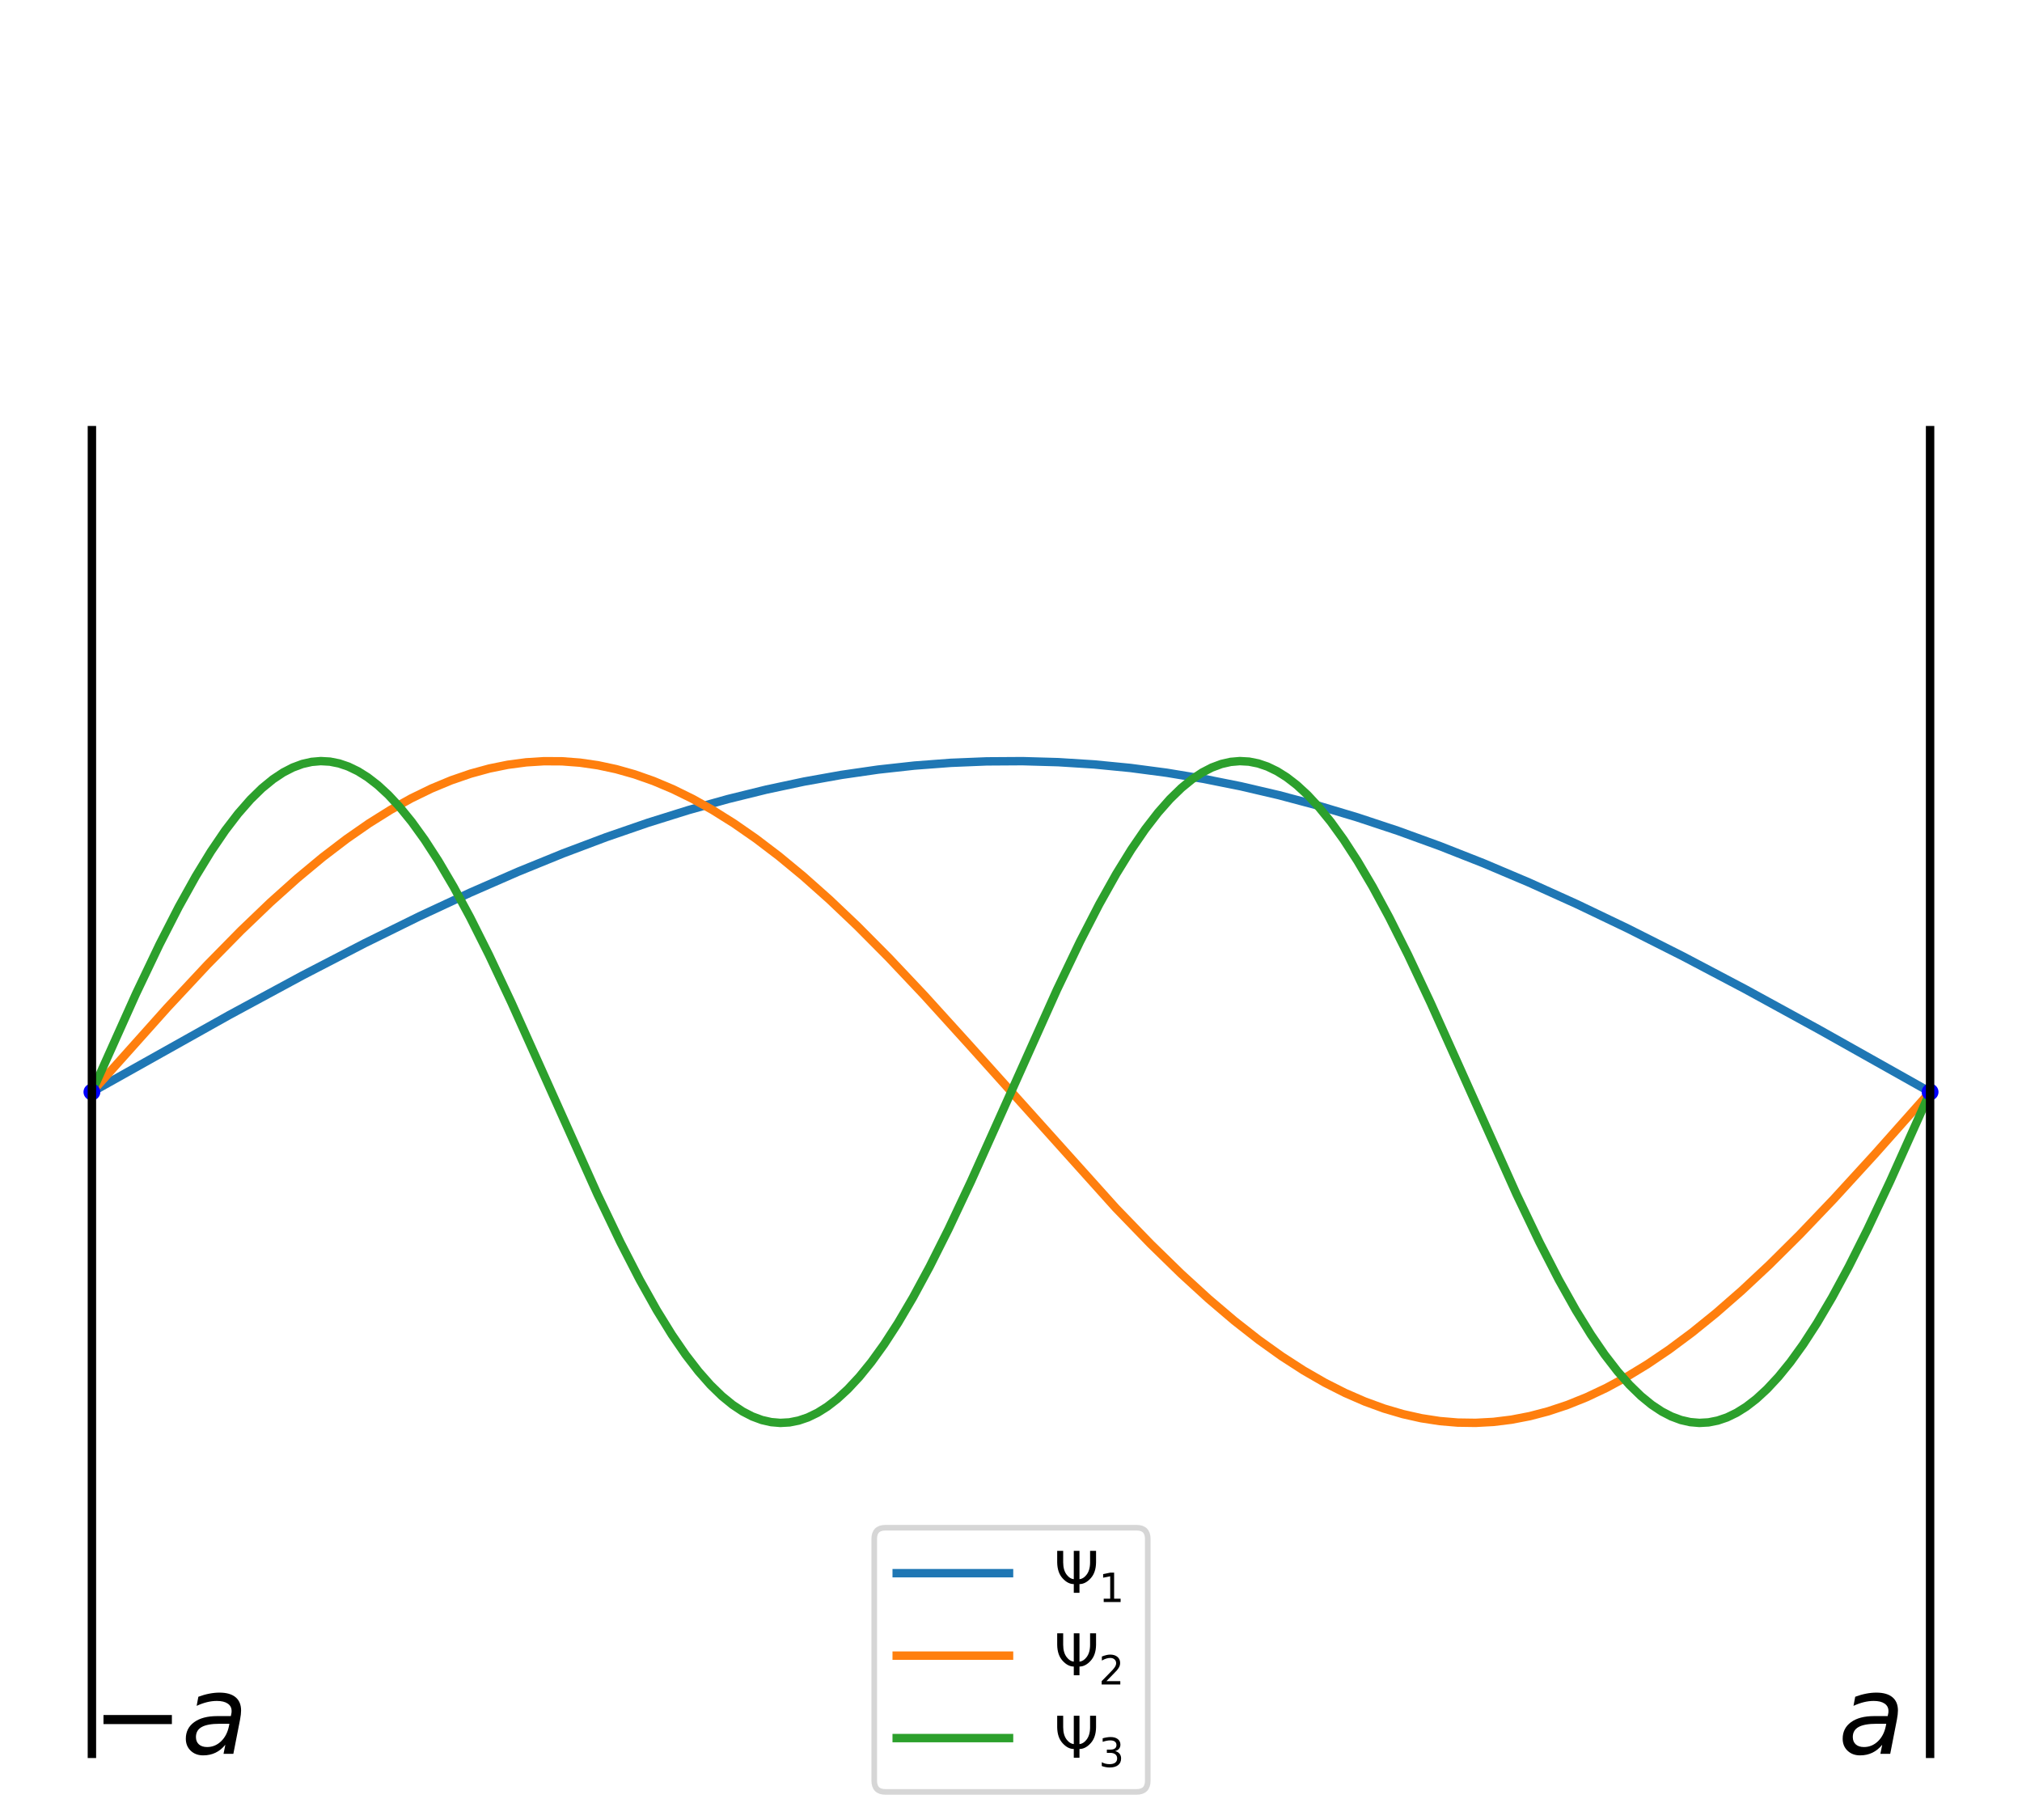 <?xml version="1.0" encoding="utf-8" standalone="no"?>
<!DOCTYPE svg PUBLIC "-//W3C//DTD SVG 1.1//EN"
  "http://www.w3.org/Graphics/SVG/1.1/DTD/svg11.dtd">
<svg xmlns:xlink="http://www.w3.org/1999/xlink" width="360pt" height="324pt" viewBox="0 0 360 324" xmlns="http://www.w3.org/2000/svg" version="1.1">
 <defs>
  <style type="text/css">*{stroke-linejoin: round; stroke-linecap: butt}</style>
 </defs>
 <g id="figure_1">
  <g id="patch_1">
   <path d="M 0 324 
L 360 324 
L 360 0 
L 0 0 
z
" style="fill: #ffffff"/>
  </g>
  <g id="axes_1">
   <g id="patch_2">
    <path d="M 0 324 
L 360 324 
L 360 64.8 
L 0 64.8 
z
" style="fill: #ffffff"/>
   </g>
   <g id="matplotlib.axis_1"/>
   <g id="matplotlib.axis_2"/>
   <g id="line2d_1">
    <path d="M 16.364 194.4 
L 40.827 180.693 
L 53.918 173.62 
L 64.882 167.945 
L 74.7 163.109 
L 83.7 158.919 
L 92.209 155.2 
L 100.227 151.935 
L 107.918 149.039 
L 115.364 146.471 
L 122.564 144.22 
L 129.6 142.252 
L 136.473 140.559 
L 143.182 139.132 
L 149.809 137.948 
L 156.355 137.002 
L 162.818 136.29 
L 169.282 135.802 
L 175.664 135.542 
L 182.045 135.502 
L 188.427 135.684 
L 194.809 136.085 
L 201.273 136.715 
L 207.736 137.567 
L 214.282 138.652 
L 220.909 139.975 
L 227.7 141.559 
L 234.573 143.391 
L 241.609 145.496 
L 248.891 147.909 
L 256.336 150.612 
L 264.109 153.671 
L 272.209 157.1 
L 280.718 160.945 
L 289.8 165.293 
L 299.7 170.285 
L 310.745 176.108 
L 323.836 183.271 
L 342.982 194.03 
L 343.555 194.354 
L 343.555 194.354 
" clip-path="url(#pe9a3729097)" style="fill: none; stroke: #1f77b4; stroke-width: 1.5; stroke-linecap: square"/>
   </g>
   <g id="line2d_2">
    <path d="M 16.364 194.4 
L 29.782 179.392 
L 36.9 171.771 
L 42.873 165.697 
L 48.109 160.679 
L 52.936 156.353 
L 57.436 152.614 
L 61.691 149.366 
L 65.7 146.579 
L 69.545 144.172 
L 73.227 142.123 
L 76.827 140.373 
L 80.345 138.911 
L 83.782 137.728 
L 87.136 136.81 
L 90.409 136.146 
L 93.682 135.711 
L 96.873 135.51 
L 100.064 135.529 
L 103.255 135.77 
L 106.445 136.231 
L 109.718 136.93 
L 112.991 137.856 
L 116.345 139.036 
L 119.782 140.484 
L 123.3 142.209 
L 126.9 144.22 
L 130.664 146.579 
L 134.591 149.306 
L 138.682 152.419 
L 143.018 156.001 
L 147.682 160.149 
L 152.673 164.892 
L 158.236 170.496 
L 164.536 177.167 
L 172.391 185.825 
L 198.655 215.049 
L 204.873 221.473 
L 210.273 226.742 
L 215.182 231.232 
L 219.764 235.129 
L 224.1 238.527 
L 228.191 241.453 
L 232.118 243.989 
L 235.882 246.155 
L 239.482 247.975 
L 243 249.506 
L 246.436 250.759 
L 249.791 251.746 
L 253.064 252.479 
L 256.336 252.983 
L 259.527 253.252 
L 262.718 253.3 
L 265.909 253.128 
L 269.1 252.734 
L 272.373 252.104 
L 275.645 251.246 
L 279 250.133 
L 282.436 248.754 
L 285.955 247.097 
L 289.555 245.153 
L 293.318 242.861 
L 297.164 240.259 
L 301.255 237.216 
L 305.509 233.772 
L 310.091 229.77 
L 315 225.18 
L 320.4 219.817 
L 326.455 213.482 
L 333.818 205.439 
L 343.555 194.493 
L 343.555 194.493 
" clip-path="url(#pe9a3729097)" style="fill: none; stroke: #ff7f0e; stroke-width: 1.5; stroke-linecap: square"/>
   </g>
   <g id="line2d_3">
    <path d="M 16.364 194.4 
L 24.218 176.902 
L 28.391 168.152 
L 31.827 161.441 
L 34.855 156.001 
L 37.555 151.584 
L 40.091 147.853 
L 42.382 144.861 
L 44.591 142.338 
L 46.636 140.336 
L 48.6 138.727 
L 50.4 137.53 
L 52.118 136.641 
L 53.836 136.003 
L 55.473 135.632 
L 57.109 135.492 
L 58.745 135.585 
L 60.382 135.91 
L 62.018 136.466 
L 63.736 137.296 
L 65.455 138.374 
L 67.255 139.765 
L 69.136 141.498 
L 71.182 143.694 
L 73.309 146.31 
L 75.6 149.485 
L 78.055 153.272 
L 80.755 157.857 
L 83.7 163.305 
L 87.055 169.989 
L 91.064 178.499 
L 96.627 190.886 
L 106.364 212.604 
L 110.455 221.144 
L 113.891 227.817 
L 116.918 233.218 
L 119.618 237.595 
L 122.073 241.173 
L 124.364 244.138 
L 126.491 246.548 
L 128.536 248.537 
L 130.418 250.073 
L 132.218 251.27 
L 133.936 252.159 
L 135.655 252.797 
L 137.291 253.168 
L 138.927 253.308 
L 140.564 253.215 
L 142.2 252.89 
L 143.836 252.334 
L 145.555 251.504 
L 147.273 250.426 
L 149.073 249.035 
L 150.955 247.302 
L 153 245.106 
L 155.127 242.49 
L 157.418 239.315 
L 159.873 235.528 
L 162.573 230.943 
L 165.518 225.495 
L 168.873 218.811 
L 172.882 210.302 
L 178.445 197.915 
L 188.182 176.196 
L 192.273 167.656 
L 195.709 160.983 
L 198.736 155.582 
L 201.436 151.205 
L 203.891 147.627 
L 206.182 144.662 
L 208.309 142.252 
L 210.355 140.263 
L 212.236 138.727 
L 214.036 137.53 
L 215.755 136.641 
L 217.473 136.003 
L 219.109 135.632 
L 220.745 135.492 
L 222.382 135.585 
L 224.018 135.91 
L 225.655 136.466 
L 227.373 137.296 
L 229.091 138.374 
L 230.891 139.765 
L 232.773 141.498 
L 234.818 143.694 
L 236.945 146.31 
L 239.236 149.485 
L 241.691 153.271 
L 244.391 157.857 
L 247.336 163.305 
L 250.691 169.989 
L 254.7 178.498 
L 260.264 190.885 
L 270 212.603 
L 274.091 221.144 
L 277.527 227.817 
L 280.555 233.218 
L 283.255 237.595 
L 285.709 241.173 
L 288 244.138 
L 290.127 246.548 
L 292.173 248.537 
L 294.055 250.073 
L 295.855 251.27 
L 297.573 252.159 
L 299.291 252.797 
L 300.927 253.168 
L 302.564 253.308 
L 304.2 253.215 
L 305.836 252.89 
L 307.473 252.334 
L 309.191 251.504 
L 310.909 250.426 
L 312.709 249.035 
L 314.591 247.302 
L 316.636 245.106 
L 318.764 242.49 
L 321.055 239.315 
L 323.509 235.529 
L 326.209 230.943 
L 329.155 225.495 
L 332.509 218.811 
L 336.518 210.302 
L 342.082 197.915 
L 343.555 194.586 
L 343.555 194.586 
" clip-path="url(#pe9a3729097)" style="fill: none; stroke: #2ca02c; stroke-width: 1.5; stroke-linecap: square"/>
   </g>
   <g id="line2d_4">
    <path d="M 16.364 194.4 
" clip-path="url(#pe9a3729097)" style="fill: none; stroke: #0000ff; stroke-width: 1.5; stroke-linecap: square"/>
    <defs>
     <path id="md19e308119" d="M 0 1 
C 0.265 1 0.52 0.895 0.707 0.707 
C 0.895 0.52 1 0.265 1 0 
C 1 -0.265 0.895 -0.52 0.707 -0.707 
C 0.52 -0.895 0.265 -1 0 -1 
C -0.265 -1 -0.52 -0.895 -0.707 -0.707 
C -0.895 -0.52 -1 -0.265 -1 0 
C -1 0.265 -0.895 0.52 -0.707 0.707 
C -0.52 0.895 -0.265 1 0 1 
z
" style="stroke: #0000ff"/>
    </defs>
    <g clip-path="url(#pe9a3729097)">
     <use xlink:href="#md19e308119" x="16.364" y="194.4" style="fill: #0000ff; stroke: #0000ff"/>
    </g>
   </g>
   <g id="line2d_5">
    <path d="M 343.636 194.4 
" clip-path="url(#pe9a3729097)" style="fill: none; stroke: #0000ff; stroke-width: 1.5; stroke-linecap: square"/>
    <g clip-path="url(#pe9a3729097)">
     <use xlink:href="#md19e308119" x="343.636" y="194.4" style="fill: #0000ff; stroke: #0000ff"/>
    </g>
   </g>
   <g id="line2d_6">
    <path d="M 16.364 312.218 
L 16.364 76.582 
" clip-path="url(#pe9a3729097)" style="fill: none; stroke: #000000; stroke-width: 1.5; stroke-linecap: square"/>
   </g>
   <g id="line2d_7">
    <path d="M 343.636 312.218 
L 343.636 76.582 
" clip-path="url(#pe9a3729097)" style="fill: none; stroke: #000000; stroke-width: 1.5; stroke-linecap: square"/>
   </g>
   <g id="text_1">
    <!-- $-a$ -->
    <g transform="translate(16.364 312.218)scale(0.19 -0.19)">
     <defs>
      <path id="DejaVuSans-2212" d="M 678 2272 
L 4684 2272 
L 4684 1741 
L 678 1741 
L 678 2272 
z
" transform="scale(0.016)"/>
      <path id="DejaVuSans-Oblique-61" d="M 3438 1997 
L 3047 0 
L 2472 0 
L 2578 531 
Q 2325 219 2001 64 
Q 1678 -91 1281 -91 
Q 834 -91 548 182 
Q 263 456 263 884 
Q 263 1497 752 1853 
Q 1241 2209 2100 2209 
L 2900 2209 
L 2931 2363 
Q 2938 2388 2941 2417 
Q 2944 2447 2944 2509 
Q 2944 2788 2717 2942 
Q 2491 3097 2081 3097 
Q 1800 3097 1504 3025 
Q 1209 2953 897 2809 
L 997 3341 
Q 1322 3463 1633 3523 
Q 1944 3584 2234 3584 
Q 2853 3584 3176 3315 
Q 3500 3047 3500 2534 
Q 3500 2431 3484 2292 
Q 3469 2153 3438 1997 
z
M 2816 1759 
L 2241 1759 
Q 1534 1759 1195 1570 
Q 856 1381 856 984 
Q 856 709 1029 553 
Q 1203 397 1509 397 
Q 1978 397 2328 733 
Q 2678 1069 2791 1631 
L 2816 1759 
z
" transform="scale(0.016)"/>
     </defs>
     <use xlink:href="#DejaVuSans-2212"/>
     <use xlink:href="#DejaVuSans-Oblique-61" transform="translate(83.789 0)"/>
    </g>
   </g>
   <g id="text_2">
    <!-- $a$ -->
    <g transform="translate(327.273 312.218)scale(0.19 -0.19)">
     <use xlink:href="#DejaVuSans-Oblique-61"/>
    </g>
   </g>
   <g id="legend_1">
    <g id="patch_3">
     <path d="M 157.65 319 
L 202.35 319 
Q 204.35 319 204.35 317 
L 204.35 273.966 
Q 204.35 271.966 202.35 271.966 
L 157.65 271.966 
Q 155.65 271.966 155.65 273.966 
L 155.65 317 
Q 155.65 319 157.65 319 
z
" style="fill: #ffffff; opacity: 0.8; stroke: #cccccc; stroke-linejoin: miter"/>
    </g>
    <g id="line2d_8">
     <path d="M 159.65 280.064 
L 169.65 280.064 
L 179.65 280.064 
" style="fill: none; stroke: #1f77b4; stroke-width: 1.5; stroke-linecap: square"/>
    </g>
    <g id="text_3">
     <!-- $\Psi_1$ -->
     <g transform="translate(187.65 283.564)scale(0.1 -0.1)">
      <defs>
       <path id="DejaVuSans-3a8" d="M 2206 0 
Q 2209 419 2206 969 
Q 1538 969 950 1625 
Q 375 2263 359 3388 
L 359 4666 
L 1025 4666 
L 1025 3388 
Q 1025 2506 1431 1994 
Q 1775 1556 2206 1513 
L 2206 4666 
L 2838 4666 
L 2838 1513 
Q 3269 1556 3613 1994 
Q 4019 2506 4019 3388 
L 4019 4666 
L 4684 4666 
L 4684 3388 
Q 4669 2263 4094 1625 
Q 3506 969 2838 969 
Q 2834 744 2838 0 
L 2206 0 
z
" transform="scale(0.016)"/>
       <path id="DejaVuSans-31" d="M 794 531 
L 1825 531 
L 1825 4091 
L 703 3866 
L 703 4441 
L 1819 4666 
L 2450 4666 
L 2450 531 
L 3481 531 
L 3481 0 
L 794 0 
L 794 531 
z
" transform="scale(0.016)"/>
      </defs>
      <use xlink:href="#DejaVuSans-3a8" transform="translate(0 0.094)"/>
      <use xlink:href="#DejaVuSans-31" transform="translate(79.668 -16.312)scale(0.7)"/>
     </g>
    </g>
    <g id="line2d_9">
     <path d="M 159.65 294.742 
L 169.65 294.742 
L 179.65 294.742 
" style="fill: none; stroke: #ff7f0e; stroke-width: 1.5; stroke-linecap: square"/>
    </g>
    <g id="text_4">
     <!-- $\Psi_2$ -->
     <g transform="translate(187.65 298.242)scale(0.1 -0.1)">
      <defs>
       <path id="DejaVuSans-32" d="M 1228 531 
L 3431 531 
L 3431 0 
L 469 0 
L 469 531 
Q 828 903 1448 1529 
Q 2069 2156 2228 2338 
Q 2531 2678 2651 2914 
Q 2772 3150 2772 3378 
Q 2772 3750 2511 3984 
Q 2250 4219 1831 4219 
Q 1534 4219 1204 4116 
Q 875 4013 500 3803 
L 500 4441 
Q 881 4594 1212 4672 
Q 1544 4750 1819 4750 
Q 2544 4750 2975 4387 
Q 3406 4025 3406 3419 
Q 3406 3131 3298 2873 
Q 3191 2616 2906 2266 
Q 2828 2175 2409 1742 
Q 1991 1309 1228 531 
z
" transform="scale(0.016)"/>
      </defs>
      <use xlink:href="#DejaVuSans-3a8" transform="translate(0 0.094)"/>
      <use xlink:href="#DejaVuSans-32" transform="translate(79.668 -16.312)scale(0.7)"/>
     </g>
    </g>
    <g id="line2d_10">
     <path d="M 159.65 309.42 
L 169.65 309.42 
L 179.65 309.42 
" style="fill: none; stroke: #2ca02c; stroke-width: 1.5; stroke-linecap: square"/>
    </g>
    <g id="text_5">
     <!-- $\Psi_3$ -->
     <g transform="translate(187.65 312.92)scale(0.1 -0.1)">
      <defs>
       <path id="DejaVuSans-33" d="M 2597 2516 
Q 3050 2419 3304 2112 
Q 3559 1806 3559 1356 
Q 3559 666 3084 287 
Q 2609 -91 1734 -91 
Q 1441 -91 1130 -33 
Q 819 25 488 141 
L 488 750 
Q 750 597 1062 519 
Q 1375 441 1716 441 
Q 2309 441 2620 675 
Q 2931 909 2931 1356 
Q 2931 1769 2642 2001 
Q 2353 2234 1838 2234 
L 1294 2234 
L 1294 2753 
L 1863 2753 
Q 2328 2753 2575 2939 
Q 2822 3125 2822 3475 
Q 2822 3834 2567 4026 
Q 2313 4219 1838 4219 
Q 1578 4219 1281 4162 
Q 984 4106 628 3988 
L 628 4550 
Q 988 4650 1302 4700 
Q 1616 4750 1894 4750 
Q 2613 4750 3031 4423 
Q 3450 4097 3450 3541 
Q 3450 3153 3228 2886 
Q 3006 2619 2597 2516 
z
" transform="scale(0.016)"/>
      </defs>
      <use xlink:href="#DejaVuSans-3a8" transform="translate(0 0.094)"/>
      <use xlink:href="#DejaVuSans-33" transform="translate(79.668 -16.312)scale(0.7)"/>
     </g>
    </g>
   </g>
  </g>
 </g>
 <defs>
  <clipPath id="pe9a3729097">
   <rect x="0" y="64.8" width="360" height="259.2"/>
  </clipPath>
 </defs>
</svg>
